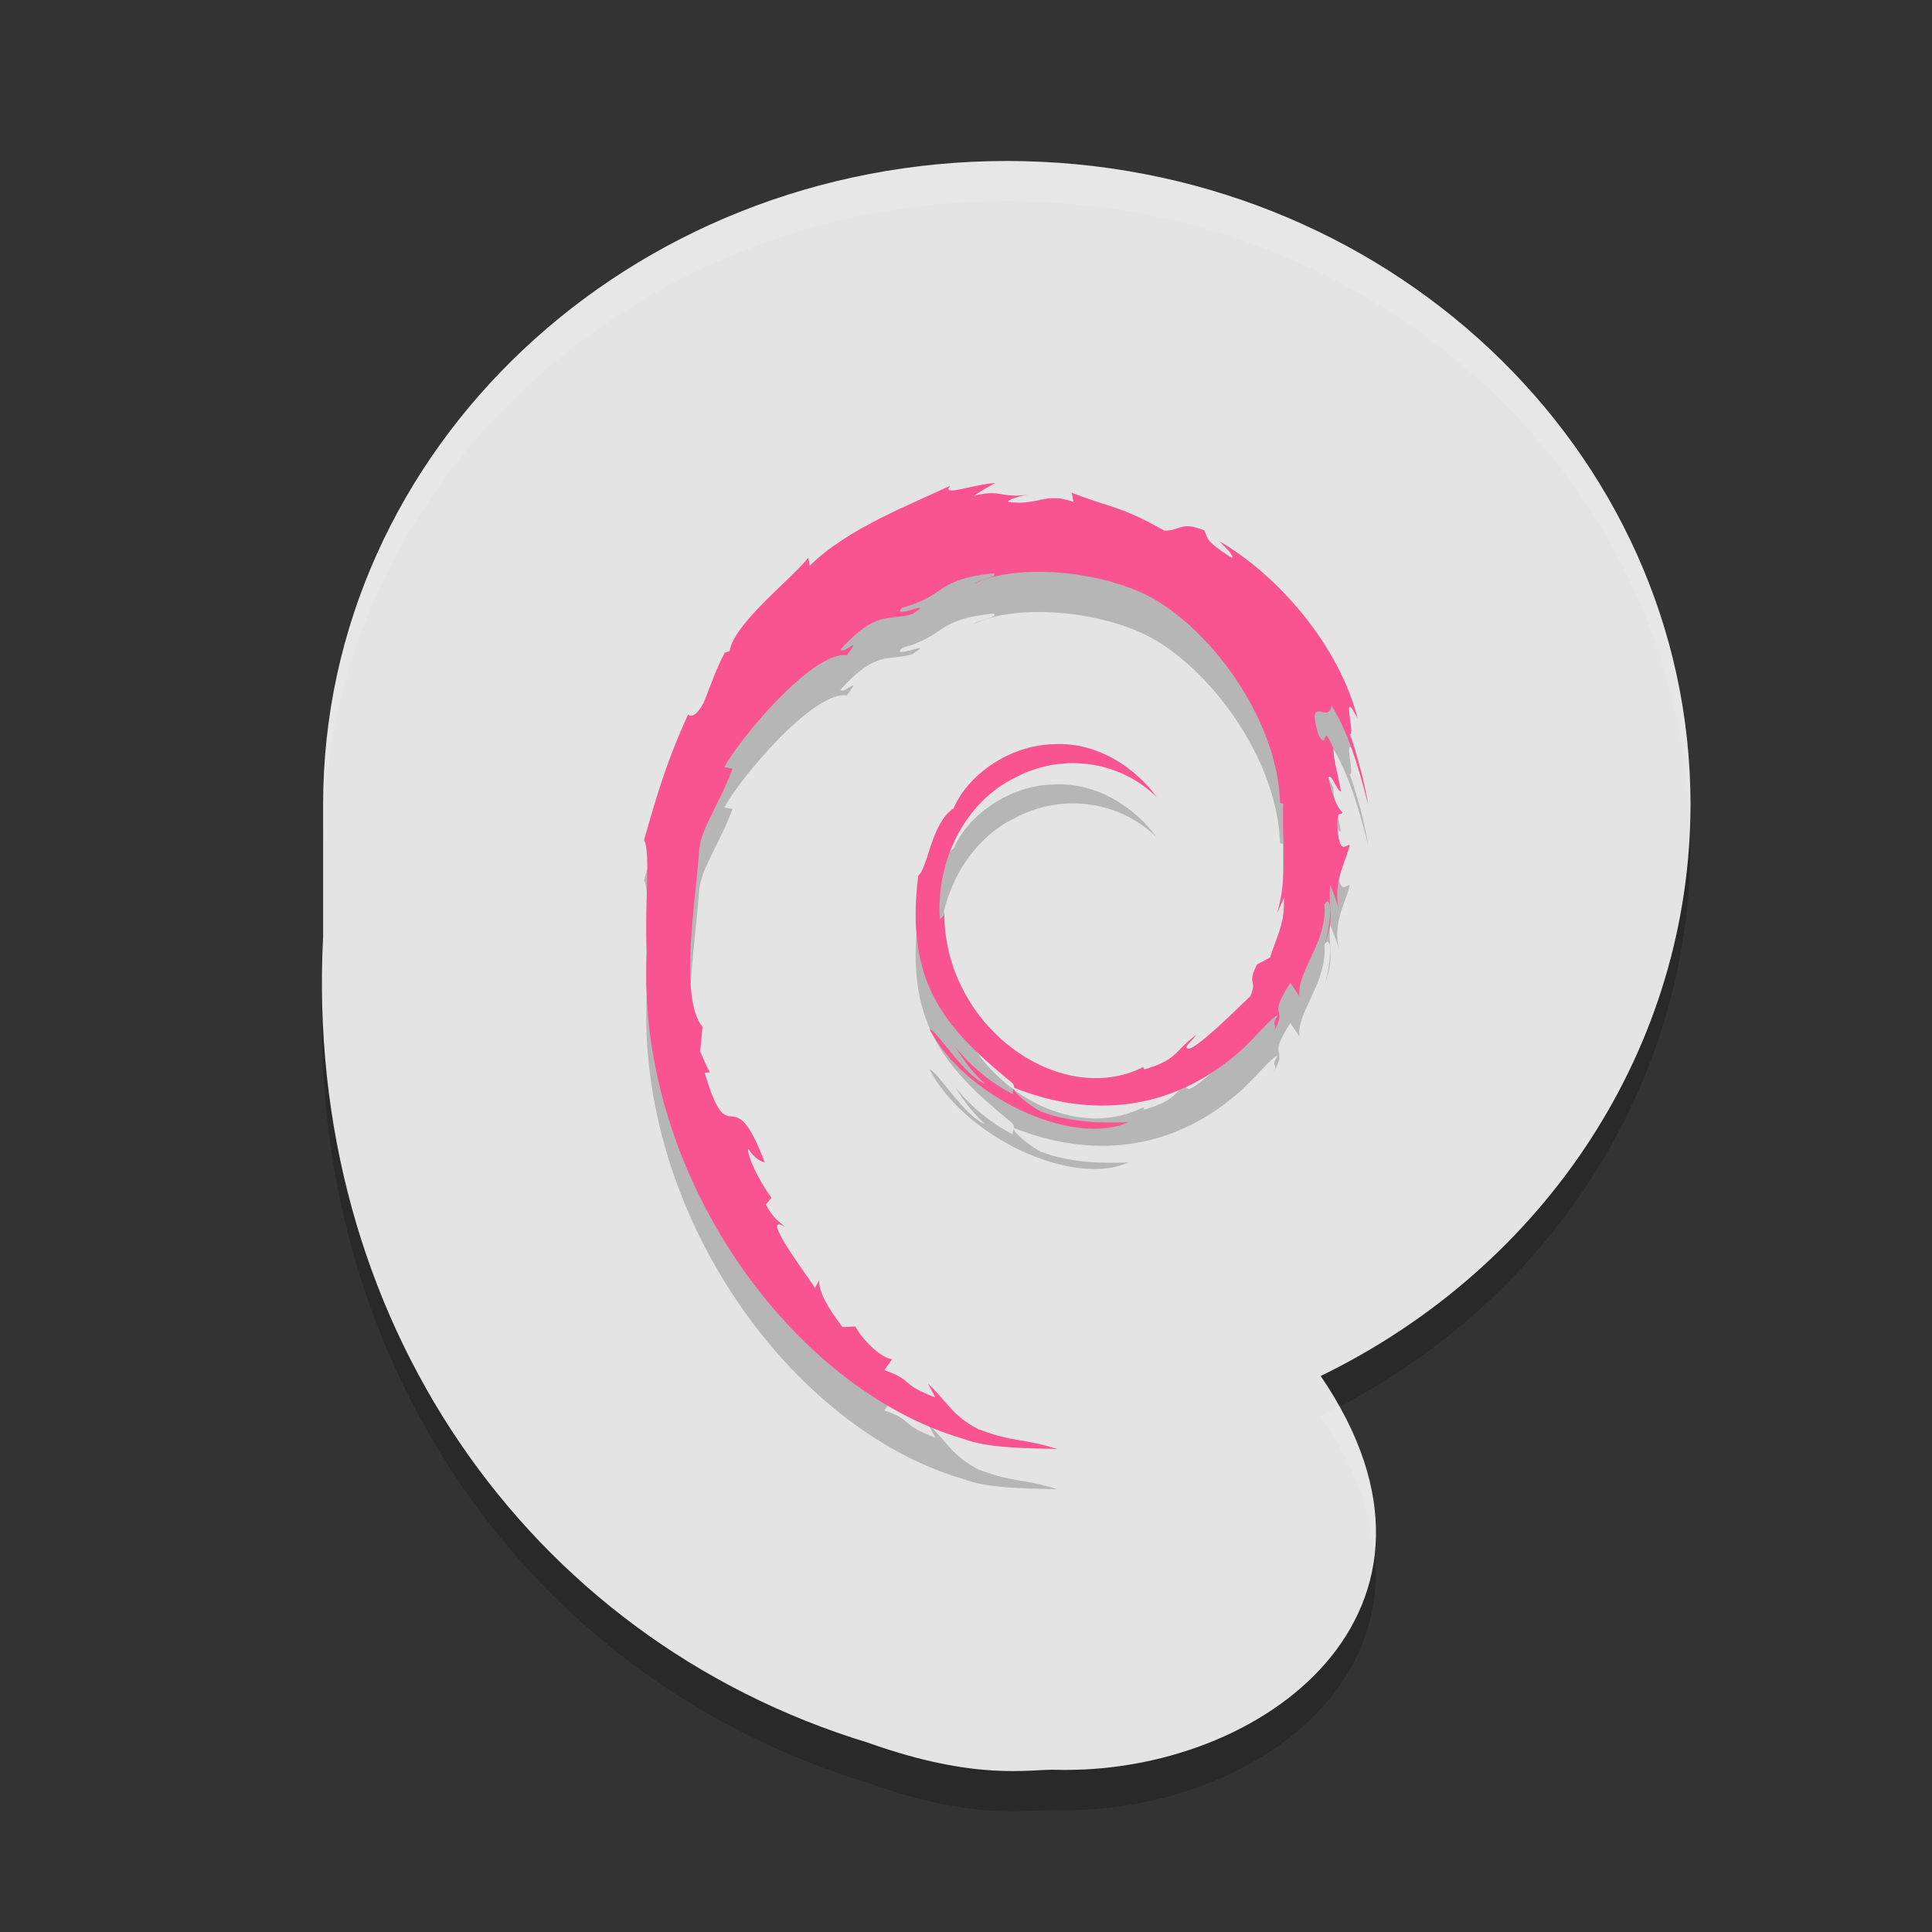 <svg xmlns="http://www.w3.org/2000/svg" width="24" height="24" version="1">
 <rect width="100%" height="100%" fill="#333333" stroke="none"/>
 <path style="opacity:0.2" d="m 12.507,2.5 c -4.69,0 -8.493,3.579 -8.493,7.994 v 1.629 c -2.636e-4,0.005 2.573e-4,0.01 0,0.015 -0.243,4.708 2.513,8.715 6.77,10.011 1.35,0.481 2.003,0.326 2.326,0.336 2.584,0.071 5.28,-1.984 3.295,-4.891 2.821,-1.372 4.593,-4.11 4.594,-7.099 0,-4.415 -3.802,-7.994 -8.493,-7.994 z"/>
 <path style="fill:#e4e4e4" d="m 12.507,2 c -4.69,0 -8.493,3.579 -8.493,7.994 v 1.629 c -2.636e-4,0.005 2.573e-4,0.01 0,0.015 -0.243,4.708 2.513,8.715 6.77,10.011 1.35,0.481 2.003,0.326 2.326,0.336 C 15.695,22.054 18.392,20 16.406,17.093 c 2.821,-1.372 4.593,-4.11 4.594,-7.099 0,-4.415 -3.802,-7.994 -8.493,-7.994 z"/>
 <path style="opacity:0.2" d="m 15.954,11.636 c 0.011,0.324 -0.088,0.481 -0.178,0.759 l -0.162,0.086 c -0.132,0.275 0.013,0.175 -0.082,0.394 -0.207,0.197 -0.626,0.615 -0.761,0.653 -0.098,-0.002 0.066,-0.124 0.088,-0.172 -0.276,0.203 -0.222,0.305 -0.645,0.429 l -0.012,-0.03 c -1.042,0.525 -2.49,-0.516 -2.471,-1.936 -0.011,0.09 -0.032,0.068 -0.055,0.104 -0.054,-0.731 0.315,-1.464 0.937,-1.764 0.608,-0.322 1.322,-0.19 1.757,0.245 -0.239,-0.336 -0.716,-0.692 -1.28,-0.659 -0.553,0.01 -1.071,0.386 -1.243,0.795 -0.283,0.191 -0.316,0.737 -0.44,0.837 -0.166,1.308 0.312,1.873 1.122,2.538 0.127,0.092 0.036,0.106 0.053,0.176 -0.269,-0.135 -0.515,-0.339 -0.718,-0.588 0.108,0.168 0.224,0.332 0.374,0.461 -0.254,-0.092 -0.593,-0.658 -0.692,-0.681 0.437,0.839 1.774,1.471 2.474,1.157 -0.324,0.013 -0.736,0.007 -1.099,-0.137 -0.153,-0.084 -0.361,-0.259 -0.324,-0.291 0.955,0.382 1.942,0.289 2.769,-0.42 0.21,-0.176 0.44,-0.474 0.507,-0.478 -0.1,0.161 0.017,0.077 -0.06,0.22 0.209,-0.362 -0.091,-0.147 0.216,-0.625 l 0.114,0.168 c -0.043,-0.301 0.348,-0.666 0.309,-1.141 0.09,-0.145 0.1,0.157 0.005,0.491 0.132,-0.371 0.035,-0.43 0.069,-0.737 0.036,0.103 0.085,0.212 0.109,0.321 -0.086,-0.359 0.088,-0.603 0.131,-0.812 -0.043,-0.02 -0.133,0.158 -0.154,-0.265 0.003,-0.184 0.048,-0.096 0.065,-0.142 -0.034,-0.021 -0.122,-0.162 -0.176,-0.432 0.039,-0.064 0.104,0.165 0.157,0.174 -0.034,-0.215 -0.093,-0.379 -0.095,-0.544 -0.155,-0.347 -0.055,0.046 -0.181,-0.149 -0.165,-0.551 0.137,-0.128 0.157,-0.378 0.25,0.388 0.392,0.99 0.458,1.239 -0.05,-0.304 -0.131,-0.598 -0.229,-0.883 0.076,0.034 -0.122,-0.625 0.099,-0.188 -0.236,-0.931 -1.011,-1.801 -1.723,-2.209 0.087,0.085 0.197,0.193 0.158,0.209 C 14.949,7.204 15.012,7.187 14.961,7.091 14.673,6.965 14.653,7.101 14.462,7.091 13.918,6.782 13.813,6.815 13.313,6.621 l 0.023,0.114 C 12.975,6.607 12.915,6.784 12.526,6.736 12.502,6.716 12.651,6.664 12.773,6.645 12.424,6.694 12.441,6.571 12.1,6.659 c 0.084,-0.063 0.173,-0.105 0.263,-0.159 -0.284,0.018 -0.679,0.177 -0.557,0.033 -0.464,0.222 -1.287,0.533 -1.749,0.997 L 10.042,7.426 C 9.83,7.698 9.119,8.239 9.062,8.591 L 9.005,8.605 C 8.895,8.805 8.824,9.032 8.737,9.237 8.593,9.5 8.525,9.338 8.546,9.38 8.262,9.995 8.122,10.512 8,10.937 c 0.087,0.139 0.002,0.835 0.035,1.393 -0.142,2.753 1.804,5.426 3.931,6.043 0.312,0.12 0.775,0.115 1.17,0.127 -0.465,-0.143 -0.525,-0.075 -0.979,-0.245 -0.327,-0.165 -0.398,-0.353 -0.63,-0.569 l 0.092,0.174 c -0.454,-0.173 -0.264,-0.213 -0.634,-0.339 l 0.098,-0.137 c -0.147,-0.012 -0.39,-0.266 -0.456,-0.406 l -0.161,0.007 C 10.272,16.729 10.169,16.545 10.176,16.402 l -0.052,0.099 C 10.065,16.393 9.412,15.542 9.751,15.74 9.688,15.679 9.604,15.64 9.514,15.463 l 0.069,-0.084 C 9.42,15.154 9.283,14.866 9.293,14.77 9.38,14.896 9.44,14.92 9.5,14.941 9.088,13.847 9.065,14.881 8.754,13.827 l 0.066,-0.006 c -0.05,-0.082 -0.081,-0.17 -0.122,-0.257 l 0.029,-0.306 c -0.296,-0.366 -0.083,-1.56 -0.04,-2.215 0.03,-0.266 0.248,-0.55 0.413,-0.994 L 8.998,10.03 c 0.193,-0.36 1.101,-1.447 1.522,-1.392 0.204,-0.274 -0.041,-0.001 -0.08,-0.07 0.448,-0.496 0.589,-0.351 0.891,-0.44 0.326,-0.207 -0.28,0.081 -0.125,-0.079 0.563,-0.154 0.399,-0.35 1.134,-0.428 0.078,0.047 -0.18,0.073 -0.244,0.134 0.469,-0.246 1.485,-0.19 2.145,0.136 0.765,0.383 1.626,1.516 1.66,2.582 l 0.039,0.011 c -0.02,0.424 0.061,0.914 -0.078,1.364 l 0.094,-0.213"/>
 <path style="fill:#f9548f" d="m 15.954,11.136 c 0.011,0.324 -0.088,0.481 -0.178,0.759 l -0.162,0.086 c -0.132,0.275 0.013,0.175 -0.082,0.394 -0.207,0.197 -0.626,0.615 -0.761,0.653 -0.098,-0.002 0.066,-0.124 0.088,-0.172 -0.276,0.203 -0.222,0.305 -0.645,0.429 l -0.012,-0.03 c -1.042,0.525 -2.49,-0.516 -2.471,-1.936 -0.011,0.09 -0.032,0.068 -0.055,0.104 -0.054,-0.731 0.315,-1.464 0.937,-1.764 0.608,-0.322 1.322,-0.19 1.757,0.245 -0.239,-0.336 -0.716,-0.692 -1.28,-0.659 -0.553,0.01 -1.071,0.386 -1.243,0.795 -0.283,0.191 -0.316,0.737 -0.44,0.837 -0.166,1.308 0.312,1.873 1.122,2.538 0.127,0.092 0.036,0.106 0.053,0.176 -0.269,-0.135 -0.515,-0.339 -0.718,-0.588 0.108,0.168 0.224,0.332 0.374,0.461 -0.254,-0.092 -0.593,-0.658 -0.692,-0.681 0.437,0.839 1.774,1.471 2.474,1.157 -0.324,0.013 -0.736,0.007 -1.099,-0.137 -0.153,-0.084 -0.361,-0.259 -0.324,-0.291 0.955,0.382 1.942,0.289 2.769,-0.42 0.21,-0.176 0.44,-0.474 0.507,-0.478 -0.1,0.161 0.017,0.077 -0.06,0.22 0.209,-0.362 -0.091,-0.147 0.216,-0.625 l 0.114,0.168 c -0.043,-0.301 0.348,-0.666 0.309,-1.141 0.09,-0.145 0.1,0.157 0.005,0.491 0.132,-0.371 0.035,-0.43 0.069,-0.737 0.036,0.103 0.085,0.212 0.109,0.321 -0.086,-0.359 0.088,-0.603 0.131,-0.812 -0.043,-0.02 -0.133,0.158 -0.154,-0.265 0.003,-0.184 0.048,-0.096 0.065,-0.142 -0.034,-0.021 -0.122,-0.162 -0.176,-0.432 0.039,-0.064 0.104,0.165 0.157,0.174 -0.034,-0.215 -0.093,-0.379 -0.095,-0.544 -0.155,-0.347 -0.055,0.046 -0.181,-0.149 -0.165,-0.551 0.137,-0.128 0.157,-0.378 0.25,0.388 0.392,0.99 0.458,1.239 -0.05,-0.304 -0.131,-0.598 -0.229,-0.883 0.076,0.034 -0.122,-0.625 0.099,-0.188 -0.236,-0.931 -1.011,-1.801 -1.723,-2.209 0.087,0.085 0.197,0.193 0.158,0.209 C 14.949,6.704 15.012,6.687 14.961,6.591 14.673,6.465 14.653,6.601 14.462,6.591 13.918,6.282 13.813,6.315 13.313,6.121 l 0.023,0.114 C 12.975,6.107 12.915,6.284 12.526,6.236 12.502,6.216 12.651,6.164 12.773,6.145 12.424,6.194 12.441,6.071 12.1,6.159 c 0.084,-0.063 0.173,-0.105 0.263,-0.159 -0.284,0.018 -0.679,0.177 -0.557,0.033 -0.464,0.222 -1.287,0.533 -1.749,0.997 L 10.042,6.926 C 9.83,7.198 9.119,7.739 9.062,8.091 L 9.005,8.105 C 8.895,8.305 8.824,8.532 8.737,8.737 8.593,9 8.525,8.838 8.546,8.88 8.262,9.495 8.122,10.012 8,10.437 c 0.087,0.139 0.002,0.835 0.035,1.393 -0.142,2.753 1.804,5.426 3.931,6.043 0.312,0.12 0.775,0.115 1.17,0.127 -0.465,-0.143 -0.525,-0.075 -0.979,-0.245 -0.327,-0.165 -0.398,-0.353 -0.63,-0.569 l 0.092,0.174 c -0.454,-0.173 -0.264,-0.213 -0.634,-0.339 l 0.098,-0.137 c -0.147,-0.012 -0.39,-0.266 -0.456,-0.406 l -0.161,0.007 C 10.272,16.229 10.169,16.045 10.176,15.902 l -0.052,0.099 c -0.059,-0.108 -0.712,-0.96 -0.373,-0.761 -0.063,-0.061 -0.147,-0.1 -0.237,-0.277 l 0.069,-0.084 C 9.42,14.654 9.283,14.366 9.293,14.27 9.38,14.396 9.44,14.42 9.5,14.441 9.088,13.347 9.065,14.381 8.754,13.327 l 0.066,-0.006 c -0.05,-0.082 -0.081,-0.17 -0.122,-0.257 l 0.029,-0.306 c -0.296,-0.366 -0.083,-1.56 -0.04,-2.215 0.03,-0.266 0.248,-0.55 0.413,-0.994 L 8.998,9.53 C 9.191,9.17 10.1,8.083 10.521,8.139 c 0.204,-0.274 -0.041,-0.001 -0.08,-0.07 0.448,-0.496 0.589,-0.351 0.891,-0.44 0.326,-0.207 -0.28,0.081 -0.125,-0.079 0.563,-0.154 0.399,-0.35 1.134,-0.428 0.078,0.047 -0.18,0.073 -0.244,0.134 0.469,-0.246 1.485,-0.19 2.145,0.136 0.765,0.383 1.626,1.516 1.66,2.582 l 0.039,0.011 c -0.02,0.424 0.061,0.914 -0.078,1.364 l 0.094,-0.213"/>
 <path style="opacity:0.1;fill:#ffffff" d="M 12.508 2 C 7.818 2 4.016 5.579 4.016 9.994 L 4.016 10.494 C 4.016 6.079 7.818 2.5 12.508 2.5 C 17.093 2.5 20.819 5.923 20.984 10.201 C 20.986 10.132 21 10.064 21 9.994 C 21 5.579 17.198 2 12.508 2 z M 4.016 11.637 C 3.999 11.96 3.999 12.28 4.01 12.596 C 4.011 12.443 4.008 12.291 4.016 12.137 C 4.016 12.132 4.015 12.128 4.016 12.123 L 4.016 11.637 z M 16.629 17.467 C 16.553 17.507 16.484 17.556 16.406 17.594 C 16.819 18.198 17.019 18.762 17.07 19.281 C 17.126 18.736 16.999 18.127 16.629 17.467 z"/>
</svg>

